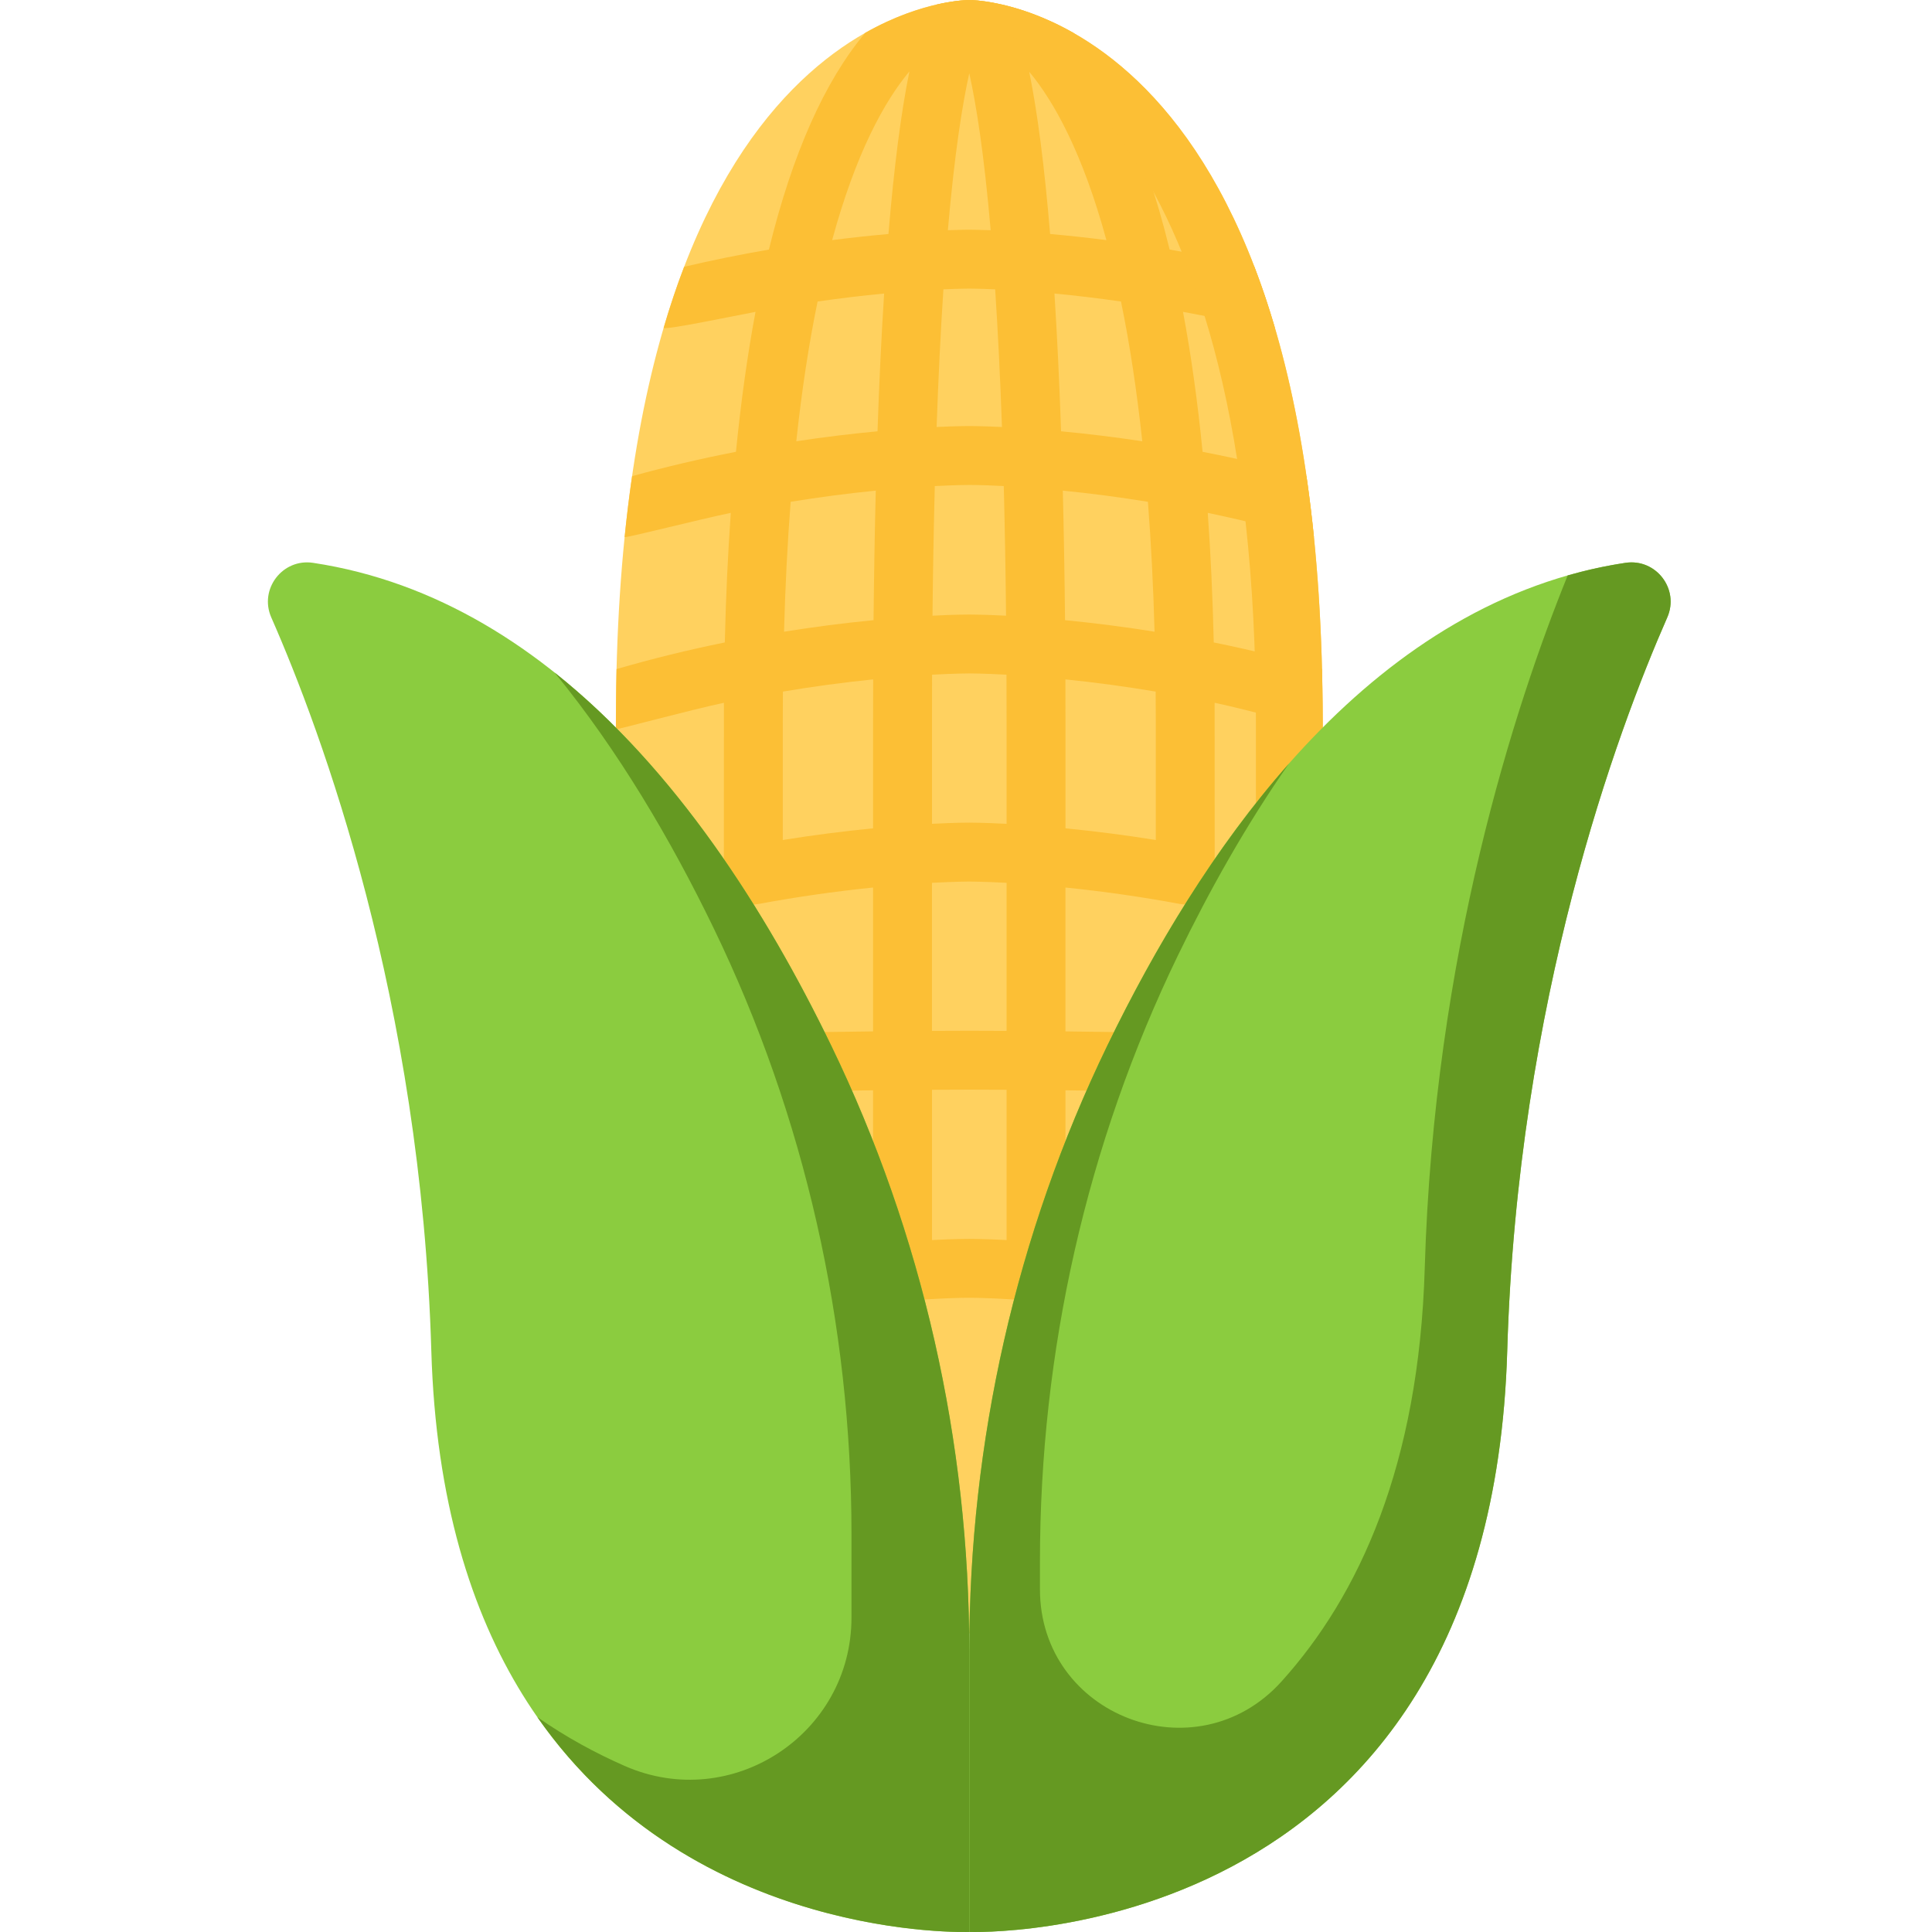 <svg height="511pt" viewBox="-70 0 511 512" width="511pt" xmlns="http://www.w3.org/2000/svg"><path d="m186.367 0s-93.652-.695-93.652 191.473v241.422h187.309v-241.422c0-192.168-93.656-191.473-93.656-191.473zm0 0" fill="#ffd15f"/><path d="m242.176 239.551c4.859.906 9.23-2.984 9.23-7.828 0 0-.008-43.75-.016-45.484 9.023 1.922 27.863 7.035 28.605 7.035h.027s-.062-11.363-.18-15.965c-9.273-2.695-18.879-5.066-28.688-7.055-.277-11.977-.812-23.465-1.586-34.34 8.586 1.777 27.852 6.445 28.137 6.414-.566-5.598-1.23-10.969-1.98-16.137-8.918-2.469-18.141-4.633-27.527-6.457-1.316-13.293-3.051-25.707-5.184-37.09 6.848 1.301 23.617 4.508 24.359 4.277-1.695-5.781-3.516-11.184-5.445-16.219-7.324-1.723-14.84-3.25-22.461-4.566-7.094-28.969-16.449-46.613-25.387-57.355-15.555-8.871-27.715-8.781-27.715-8.781s-12.074-.09-27.555 8.695c-10.758 12.789-19.332 32.066-25.543 57.445-7.621 1.312-15.137 2.84-22.461 4.562-1.934 5.039-3.754 10.441-5.445 16.223 1.324.414 17.512-2.98 24.359-4.281-2.137 11.383-3.867 23.801-5.184 37.09-9.391 1.828-18.609 3.992-27.527 6.457-.75 5.172-1.414 10.551-1.98 16.156.984.109 19.551-4.652 28.137-6.434-.773 10.883-1.309 22.371-1.586 34.34-9.809 1.992-19.414 4.363-28.688 7.059-.117 4.602-.18 15.961-.18 15.961.75.004 19.609-5.109 28.637-7.031-.012 1.734-.02 45.484-.02 45.484-.105 4.859 4.461 8.715 9.23 7.828 10.043-1.867 20.207-3.32 30.312-4.352v38.129c-11.035.121-25.336.324-42.305.672-4.309.09-7.73 3.652-7.641 7.965.086 4.309 3.633 7.711 7.961 7.645 16.832-.344 31.023-.551 41.984-.672v35.355c0 3.934 2.91 7.176 6.695 7.719-1.027 1.414-1.59 3.184-1.473 5.066.27 4.301 3.953 7.562 8.277 7.301 7.477-.469 11.898-.469 12.023-.461.016-.004 4.516-.008 12.059.469.164.008.332.016.496.016 4.086 0 7.523-3.18 7.781-7.312.121-1.895-.445-3.672-1.484-5.094 3.746-.574 6.613-3.801 6.613-7.703v-35.355c10.961.121 25.152.328 41.988.672h.16c4.238 0 7.715-3.391 7.801-7.645.086-4.309-3.332-7.875-7.645-7.961-16.961-.348-31.27-.555-42.305-.676v-38.129c10.109 1.031 20.27 2.484 30.312 4.348zm-55.809-220.141c1.816 8.16 3.902 21.145 5.672 41.598-3.539-.129-5.539-.129-5.656-.133-.129 0-2.137 0-5.688.129 1.77-20.449 3.859-33.43 5.672-41.594zm-6.855 57.266c4.305-.188 6.77-.191 6.867-.191h.004c.082 0 2.543.004 6.844.191.73 11.051 1.336 23.266 1.805 36.484-5.398-.258-8.492-.25-8.637-.254-.191.004-3.293-.004-8.684.254.469-13.219 1.07-25.434 1.801-36.484zm-2.281 52.141c5.758-.301 9.105-.301 9.16-.301.016-.008 3.355-.008 9.117.297.277 10.695.484 22.195.609 34.352-6.051-.309-9.559-.305-9.723-.309-.195 0-3.711-.004-9.773.309.125-12.16.328-23.656.609-34.348zm-.746 62.656c0-4.328.008-8.543.023-12.672 6.211-.336 9.824-.332 9.883-.336.02 0 3.633-.004 9.84.336.016 4.129.023 8.344.023 12.672v26.852c-6.133-.32-9.695-.312-9.859-.316-.203-.004-3.773-.008-9.91.312zm0 42.484c6.199-.336 9.824-.332 9.906-.34.031.016 3.648.004 9.863.34v39.238c-6.34-.039-9.793-.039-9.879-.035-.098 0-3.551-.004-9.895.035v-39.238zm-15.609-42.484v28.043c-7.969.781-15.973 1.812-23.934 3.094v-31.137c0-2.762.012-5.5.039-8.199 7.953-1.336 15.953-2.414 23.914-3.23-.016 3.734-.02 7.535-.02 11.43zm.121-27.125c-7.895.773-15.828 1.793-23.723 3.059.328-12.051.914-23.582 1.758-34.426 7.535-1.223 15.078-2.215 22.555-2.961-.27 10.715-.469 22.195-.59 34.328zm1.051-50.051c-7.133.672-14.324 1.551-21.523 2.645 1.441-13.41 3.328-25.824 5.645-37.039 5.91-.848 11.805-1.559 17.633-2.109-.711 11.117-1.301 23.324-1.754 36.504zm2.902-52.281c-4.938.434-9.918.977-14.922 1.617 6.32-23.227 13.879-36.793 20.477-44.719-2.223 10.898-4.082 25.312-5.555 43.102zm21.449 266.297c-.172-.004-3.746-.008-9.914.316v-39.824c6.336-.039 9.789-.039 9.891-.035.094-.004 3.539-.004 9.879.035v39.82c-6.168-.32-9.738-.312-9.855-.312zm15.852-309.309c6.602 7.945 14.152 21.5 20.457 44.629-5-.641-9.98-1.184-14.918-1.617-1.473-17.742-3.324-32.125-5.539-43.012zm6.688 58.789c5.832.551 11.723 1.262 17.633 2.109 2.312 11.215 4.199 23.625 5.645 37.039-7.199-1.09-14.395-1.973-21.527-2.645-.449-13.18-1.039-25.387-1.75-36.504zm2.215 52.227c7.473.746 15.016 1.738 22.555 2.961.844 10.84 1.43 22.371 1.758 34.426-7.895-1.266-15.828-2.285-23.723-3.055-.121-12.137-.32-23.617-.59-34.332zm.691 50.027c7.965.812 15.961 1.895 23.914 3.227.027 2.699.039 5.438.039 8.199v31.137c-7.961-1.281-15.965-2.312-23.934-3.09v-28.047c0-3.895-.008-7.695-.02-11.426zm0 0" fill="#fcbf35"/><path d="m186.367 0s-3.375-.023-8.844 1.25c23.34 5.438 84.809 34.535 84.809 190.223v241.422h17.691v-241.422c0-192.168-93.656-191.473-93.656-191.473zm0 0" fill="#fcbf35"/><path d="m186.367 511.98v-74.195c0-55.645 12.344-110.652 36.602-160.73 27.484-56.742 71.781-117.984 137.293-127.898 8.102-1.227 14.379 6.973 11.078 14.473-13.27 30.195-39.672 101.316-42.406 194.34-4.684 159.215-142.566 154.012-142.566 154.012zm0 0" fill="#8bcc3f"/><path d="m344.957 152.492c-13.984 34.496-35.434 100.258-37.887 183.617-1.535 52.172-17.371 86.691-37.973 109.52-22.551 24.988-64 9.188-64-24.469v-7.309c0-55.645 12.344-110.652 36.602-160.73 8.242-17.02 18-34.438 29.387-50.762-19.762 22.363-35.668 48.988-48.121 74.695-24.254 50.078-36.598 105.086-36.598 160.73v74.195s137.883 5.203 142.566-154.012c2.734-93.02 29.137-164.141 42.406-194.34 3.305-7.512-2.996-15.699-11.109-14.465-5.227.793-10.316 1.91-15.273 3.328zm0 0" fill="#659922"/><path d="m186.367 511.98v-74.195c0-55.645-12.34-110.652-36.598-160.73-27.484-56.742-71.781-117.984-137.293-127.898-8.102-1.227-14.379 6.973-11.082 14.473 13.273 30.195 39.676 101.316 42.41 194.34 4.684 159.215 142.562 154.012 142.562 154.012zm0 0" fill="#8bcc3f"/><path d="m149.77 277.055c-17.355-35.832-41.418-73.461-73.297-98.824 16.992 20.781 30.922 44.555 42.078 67.586 24.258 50.078 36.602 105.086 36.602 160.73v22.121c0 30.91-31.719 51.742-60.039 39.352-7.672-3.359-15.527-7.598-23.191-12.945 41.59 59.656 114.445 56.906 114.445 56.906v-74.195c0-55.645-12.34-110.652-36.598-160.73zm0 0" fill="#659922"/></svg>